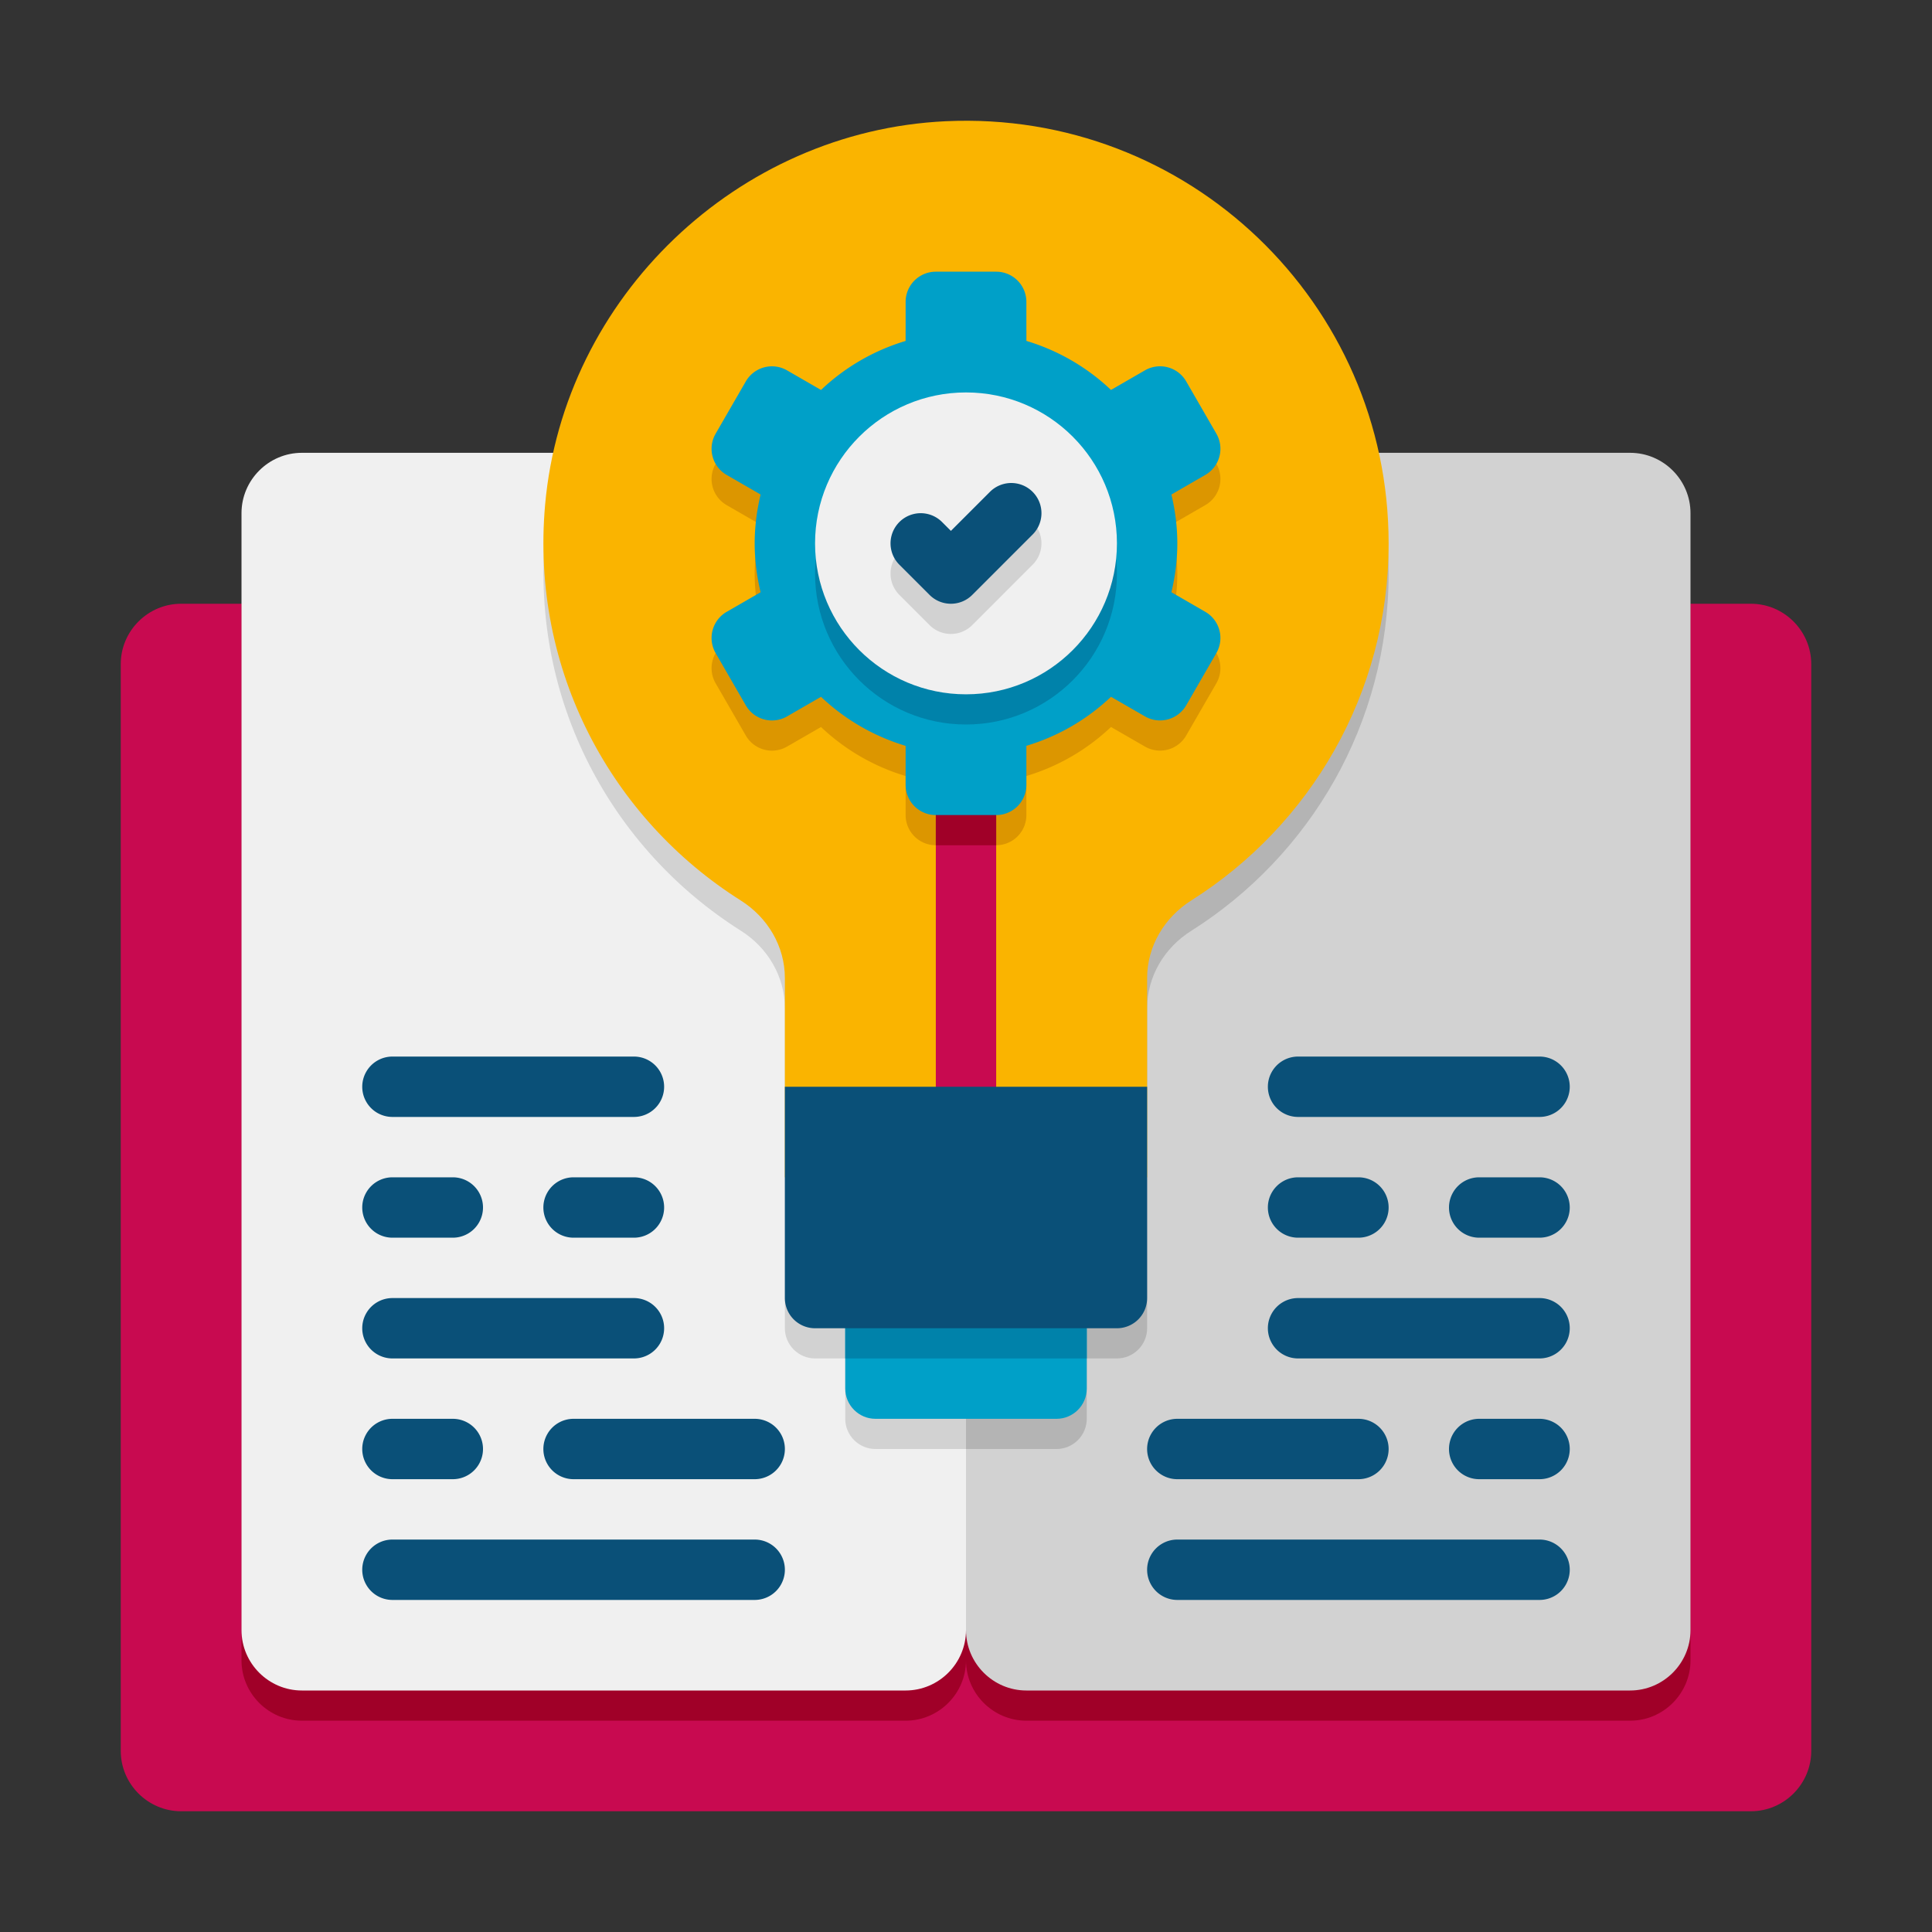 <svg viewBox="0 0 64 64" xmlns="http://www.w3.org/2000/svg"><rect x="0" y="0" width="64" height="64" fill="#333333" stroke="none"/><g><path d="M60 22v36c0 1.1-.9 2-2 2H6c-1.1 0-2-.9-2-2V22c0-1.1.9-2 2-2h52c1.1 0 2 .9 2 2z" fill="#c80a50"></path><path d="M56 20v35c0 1.1-.9 2-2 2H34c-1.1 0-2-.9-2-2 0 1.1-.9 2-2 2H10c-1.1 0-2-.9-2-2V20z" fill="#a00028"></path><path d="M32 15v39c0 1.1-.9 2-2 2H10c-1.1 0-2-.9-2-2V17c0-1.1.9-2 2-2z" fill="#f0f0f0"></path><path d="M32 15v33h-3c-.55 0-1-.45-1-1v-2h-1c-.55 0-1-.45-1-1V33.4c0-1.05-.57-2.01-1.46-2.57-4.26-2.69-6.97-7.6-6.48-13.11.08-.94.26-1.85.53-2.72zM56 17v37c0 1.1-.9 2-2 2H34c-1.1 0-2-.9-2-2V15h22c1.1 0 2 .9 2 2z" fill="#d2d2d2"></path><path d="M46 19c0 4.98-2.61 9.35-6.53 11.83-.9.56-1.47 1.52-1.47 2.57V44c0 .55-.45 1-1 1h-1v2c0 .55-.45 1-1 1h-3V15h13.42c.38 1.27.58 2.61.58 4z" fill="#b4b4b4"></path><path d="M46 18c0-7.956-6.636-14.362-14.676-13.984-6.892.324-12.653 5.827-13.266 12.699-.492 5.514 2.221 10.425 6.48 13.114.892.563 1.462 1.517 1.462 2.572V39h12v-6.598c0-1.057.572-2.011 1.466-2.576C43.389 27.348 46 22.984 46 18z" fill="#fab400"></path><path d="m39.928 21.268-1.124-.649c.124-.52.196-1.061.196-1.619s-.072-1.099-.196-1.619l1.124-.649a1 1 0 0 0 .366-1.366l-1-1.732a1 1 0 0 0-1.366-.366l-1.125.649A6.988 6.988 0 0 0 34 12.293V11a1 1 0 0 0-1-1h-2a1 1 0 0 0-1 1v1.294a6.975 6.975 0 0 0-2.803 1.624l-1.125-.649a1 1 0 0 0-1.366.366l-1 1.732a1 1 0 0 0 .366 1.366l1.124.649C25.072 17.901 25 18.442 25 19s.072 1.099.196 1.619l-1.124.649a1 1 0 0 0-.366 1.366l1 1.732a1 1 0 0 0 1.366.366l1.125-.649A6.988 6.988 0 0 0 30 25.707V27a1 1 0 0 0 1 1h2a1 1 0 0 0 1-1v-1.294a6.975 6.975 0 0 0 2.803-1.624l1.125.649a1 1 0 0 0 1.366-.366l1-1.732a1 1 0 0 0-.366-1.365z" fill="#dc9600"></path><path d="M32 38a1 1 0 0 1-1-1V26a1 1 0 0 1 2 0v11a1 1 0 0 1-1 1z" fill="#c80a50"></path><path d="M31 26h2v2h-2z" fill="#a00028"></path><path d="M36 43v3c0 .55-.45 1-1 1h-6c-.55 0-1-.45-1-1v-3z" fill="#00a0c8"></path><path d="M28 43h8v2h-8z" fill="#0082aa"></path><path d="M26 36v7a1 1 0 0 0 1 1h10a1 1 0 0 0 1-1v-7zM21 37h-8a1 1 0 0 1 0-2h8a1 1 0 0 1 0 2zM15 41h-2a1 1 0 0 1 0-2h2a1 1 0 0 1 0 2zM21 41h-2a1 1 0 0 1 0-2h2a1 1 0 0 1 0 2zM21 45h-8a1 1 0 0 1 0-2h8a1 1 0 0 1 0 2zM15 49h-2a1 1 0 0 1 0-2h2a1 1 0 0 1 0 2zM25 49h-6a1 1 0 0 1 0-2h6a1 1 0 0 1 0 2zM25 53H13a1 1 0 0 1 0-2h12a1 1 0 0 1 0 2zM51 37h-8a1 1 0 0 1 0-2h8a1 1 0 0 1 0 2zM45 41h-2a1 1 0 0 1 0-2h2a1 1 0 0 1 0 2zM51 41h-2a1 1 0 0 1 0-2h2a1 1 0 0 1 0 2zM51 45h-8a1 1 0 0 1 0-2h8a1 1 0 0 1 0 2zM51 49h-2a1 1 0 0 1 0-2h2a1 1 0 0 1 0 2zM45 49h-6a1 1 0 0 1 0-2h6a1 1 0 0 1 0 2zM51 53H39a1 1 0 0 1 0-2h12a1 1 0 0 1 0 2z" fill="#0a5078"></path><path d="m39.928 20.268-1.124-.649c.124-.52.196-1.061.196-1.619s-.072-1.099-.196-1.619l1.124-.649a1 1 0 0 0 .366-1.366l-1-1.732a1 1 0 0 0-1.366-.366l-1.125.649A6.988 6.988 0 0 0 34 11.293V10a1 1 0 0 0-1-1h-2a1 1 0 0 0-1 1v1.294a6.975 6.975 0 0 0-2.803 1.624l-1.125-.649a1 1 0 0 0-1.366.366l-1 1.732a1 1 0 0 0 .366 1.366l1.124.649C25.072 16.901 25 17.442 25 18s.072 1.099.196 1.619l-1.124.649a1 1 0 0 0-.366 1.366l1 1.732a1 1 0 0 0 1.366.366l1.125-.649A6.988 6.988 0 0 0 30 24.707V26a1 1 0 0 0 1 1h2a1 1 0 0 0 1-1v-1.294a6.975 6.975 0 0 0 2.803-1.624l1.125.649a1 1 0 0 0 1.366-.366l1-1.732a1 1 0 0 0-.366-1.365z" fill="#00a0c8"></path><circle cx="32" cy="19" fill="#0082aa" r="5"></circle><circle cx="32" cy="18" fill="#f0f0f0" r="5"></circle><path d="m30.793 20.707-1-1a.999.999 0 1 1 1.414-1.414l.293.293 1.293-1.293a.999.999 0 1 1 1.414 1.414l-2 2a.999.999 0 0 1-1.414 0z" fill="#d2d2d2"></path><path d="M31.5 20a.997.997 0 0 1-.707-.293l-1-1a.999.999 0 1 1 1.414-1.414l.293.293 1.293-1.293a.999.999 0 1 1 1.414 1.414l-2 2A.997.997 0 0 1 31.5 20z" fill="#0a5078"></path></g></svg>